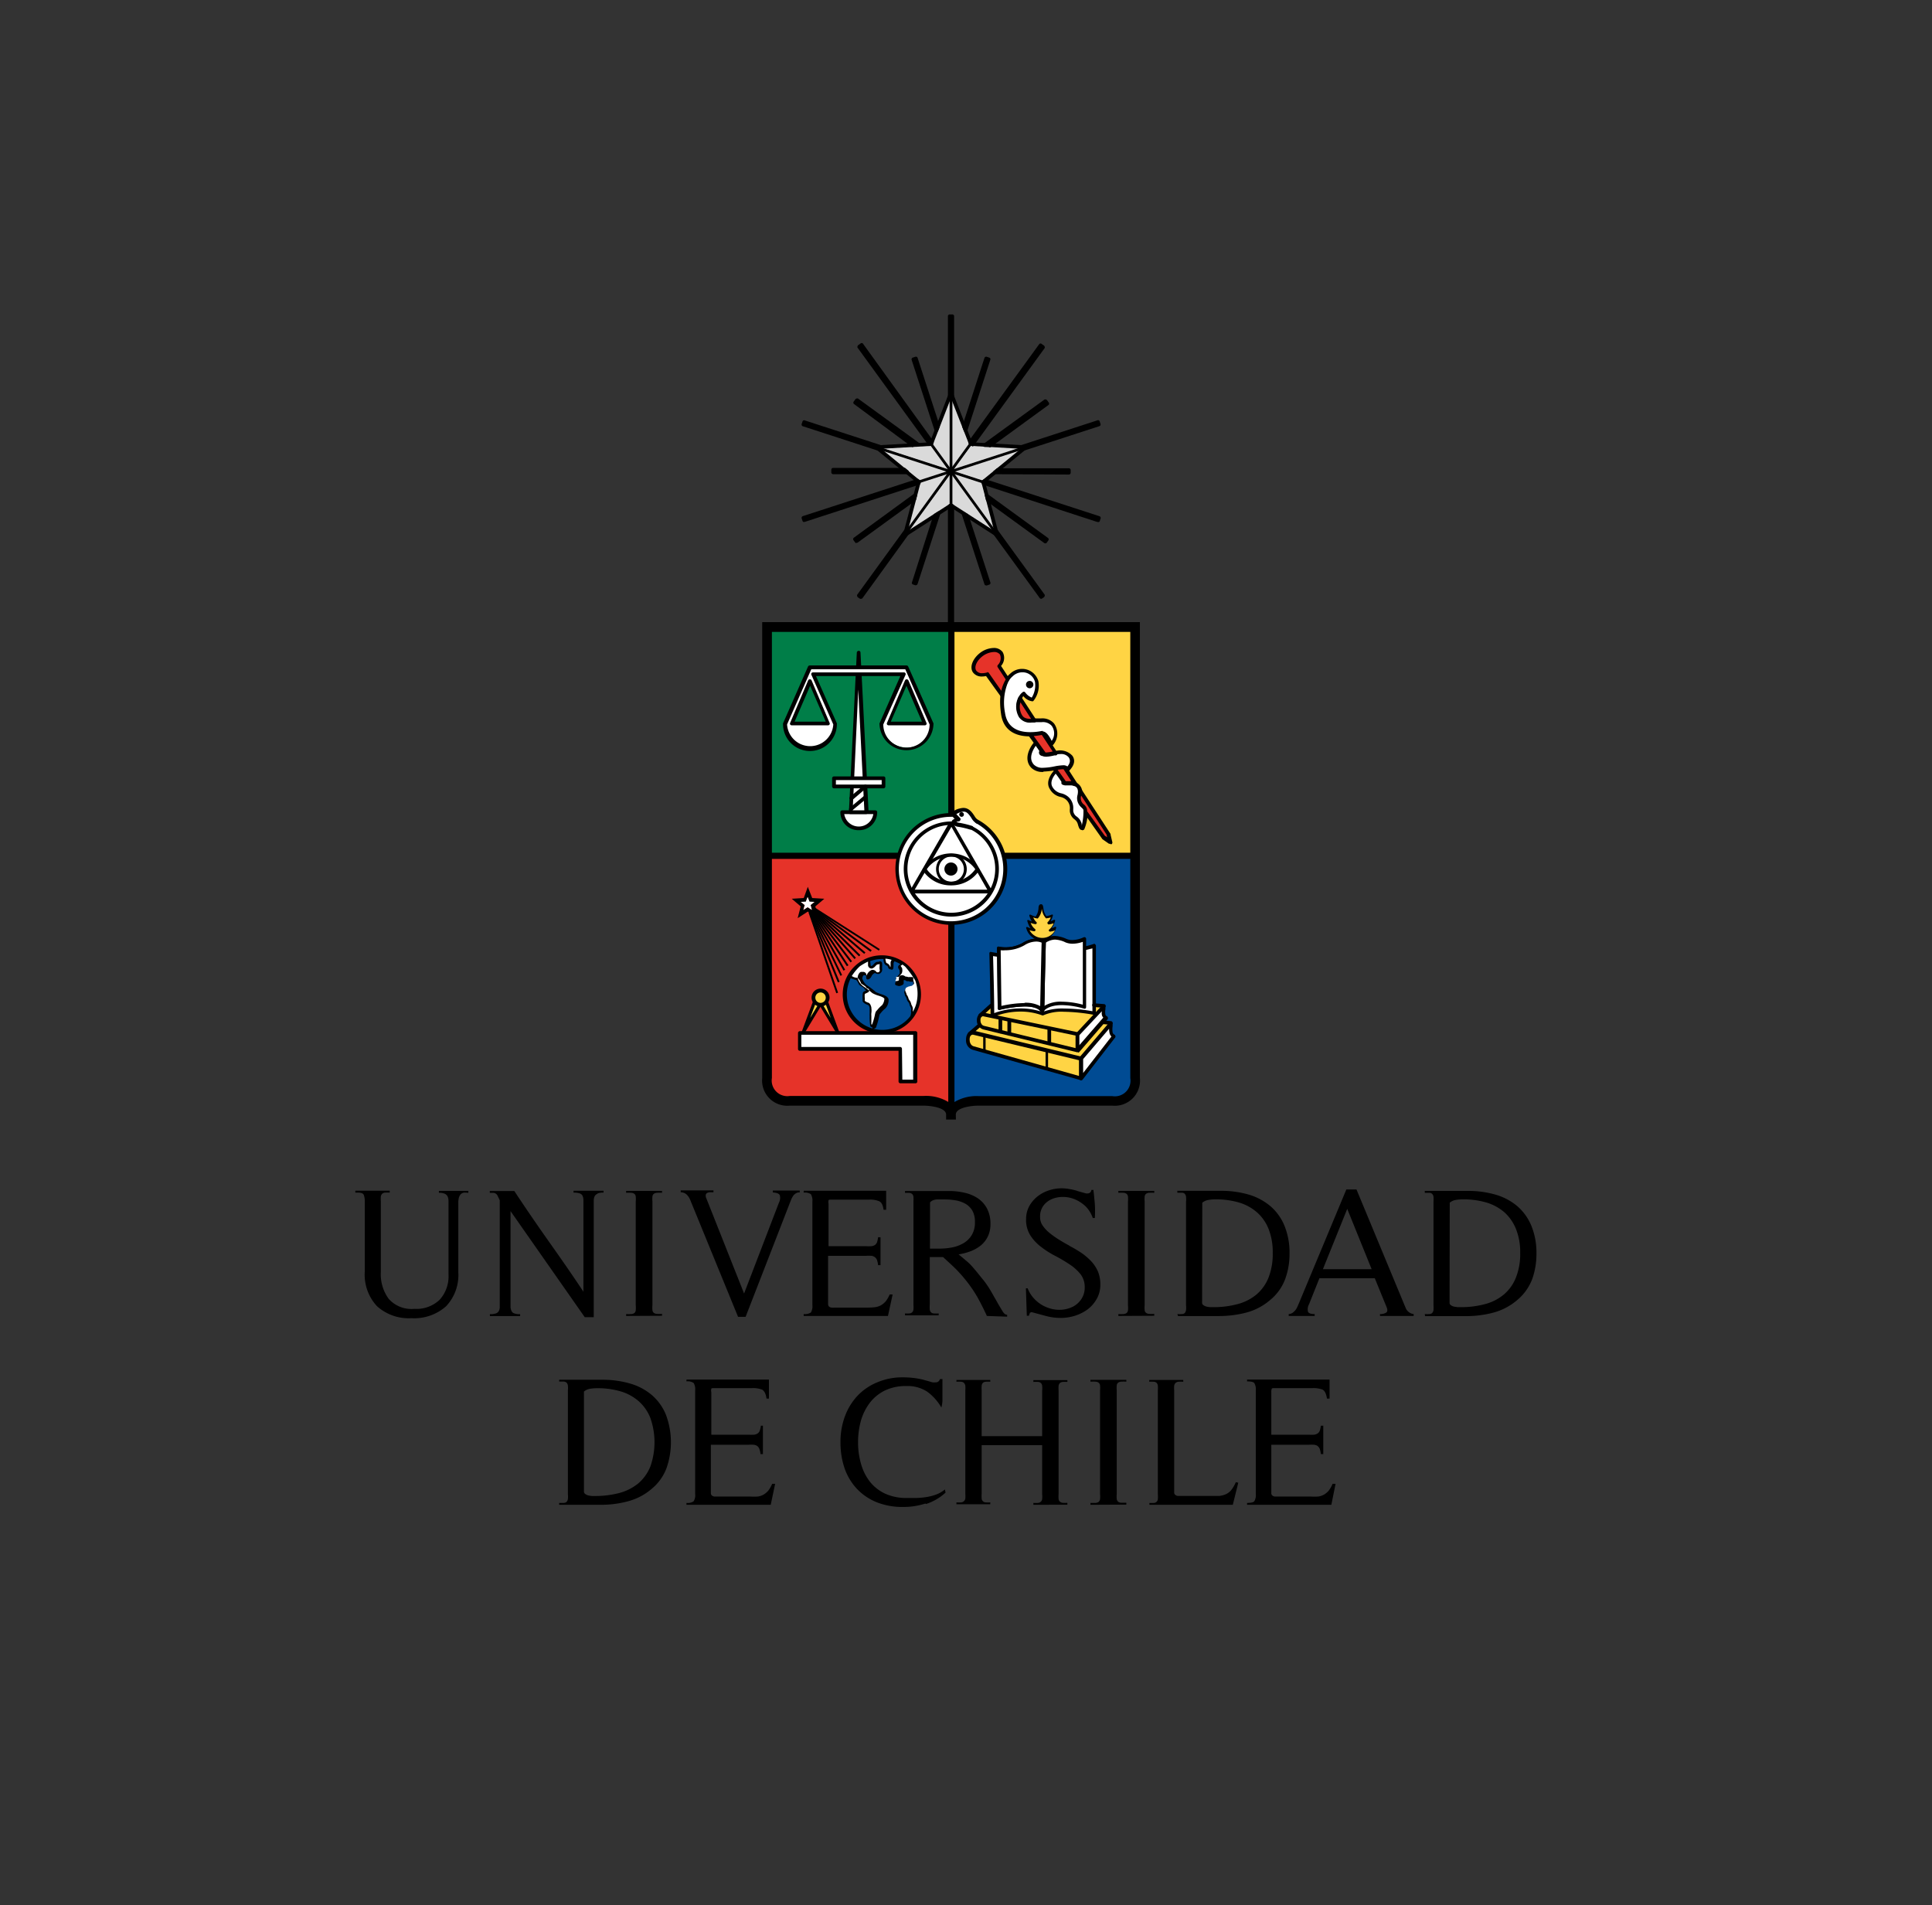 <svg id="Layer_1" data-name="Layer 1" xmlns="http://www.w3.org/2000/svg" viewBox="0 0 215.25 212.24"><rect x="0" y="0" width="215.25" height="212.24" fill="#333333" stroke="none"/><defs><style>.cls-1{fill:#007e48;}.cls-2{fill:#ffd444;}.cls-3{fill:#004b93;}.cls-4{fill:#e63329;}.cls-5{fill:#fff;}.cls-6{fill:#dadada;}</style></defs><title>logosArtboard 12 copy 57</title><polygon class="cls-1" points="106.06 95.39 106.06 69.85 95.78 69.85 95.78 69.85 85.49 69.85 85.49 95.39 106.06 95.39"/><polygon class="cls-2" points="126.55 95.39 126.55 69.85 116.27 69.85 116.27 69.85 105.99 69.85 105.99 95.39 126.55 95.39"/><path class="cls-3" d="M105.83,95.25v28.42a1,1,0,0,1,.13.51h0c0-1.53,2.84-1.55,3.05-1.55h14.88a2.29,2.29,0,0,0,2.53-2.53V95.25Z"/><path class="cls-4" d="M105.9,95.25H85.49V120.1A2.29,2.29,0,0,0,88,122.63H102.9c.19,0,2.59,0,3,1.19Z"/><path class="cls-5" d="M111.94,96.76a6,6,0,1,1-6-6c.14,0,.43-.28.55-.34a1.54,1.54,0,0,1,1.08-.17c.36.09.61.92,1,1.09a6,6,0,0,1,3.39,5.38"/><path class="cls-5" d="M111.9,106.42l-1.54-.17.17,6.78a8.64,8.64,0,0,1,5.59,0s1.9-.82,5.72-.13l0-7.47s-1.41.27-3.84.48-1.75.72-6.14.54"/><polygon class="cls-2" points="109.12 114.29 108.26 115.03 120.41 117.96 123.73 114.08 122.91 113.74 120.05 117 109.12 114.29"/><path class="cls-2" d="M110.53,113a9.85,9.85,0,0,1,5.53-.19,14.67,14.67,0,0,1,5.78,0l0-1,1.16.24L120,115.2,109.44,113l1-.9Z"/><polygon points="100.48 60.06 102.14 53.77 97.1 49.65 103.6 49.28 105.95 43.21 108.31 49.28 114.81 49.65 109.77 53.77 111.43 60.06 105.95 56.54 100.48 60.06"/><polygon class="cls-6" points="105.95 56.05 110.76 59.14 109.31 53.62 113.73 50 108.03 49.67 105.95 44.35 103.88 49.67 98.18 50 102.6 53.62 101.15 59.14 105.95 56.05"/><polygon points="104.5 47.53 102.04 39.95 101.76 40.04 104.33 47.95 104.5 47.53"/><path d="M104.33,48.16h0a.2.2,0,0,1-.19-.15l-2.57-7.91a.2.2,0,0,1,.13-.26l.27-.09a.23.23,0,0,1,.16,0,.18.18,0,0,1,.1.11l2.46,7.58a.17.17,0,0,1,0,.14l-.17.42a.2.2,0,0,1-.19.14"/><polygon points="92.83 52.33 92.83 52.62 101.06 52.62 100.71 52.33 92.83 52.33"/><path d="M101.06,52.83H92.83a.21.21,0,0,1-.21-.21v-.29a.2.2,0,0,1,.21-.2h7.88a.2.2,0,0,1,.13,0l.35.29a.23.23,0,0,1,.07.23.22.22,0,0,1-.2.14"/><polygon points="103.74 49.48 103.81 49.28 95.94 38.45 95.7 38.62 103.6 49.48 103.74 49.48"/><path d="M103.6,49.69a.18.18,0,0,1-.16-.09l-7.9-10.87a.19.19,0,0,1,0-.15.22.22,0,0,1,.08-.13l.24-.17a.19.19,0,0,1,.28,0L104,49.16a.2.2,0,0,1,0,.2l-.07.19a.21.21,0,0,1-.18.13h-.15"/><polygon points="105.81 35.24 105.81 44.15 105.95 43.78 106.1 44.15 106.1 35.24 105.81 35.24"/><path d="M106.1,44.36a.2.2,0,0,1-.14-.06.22.22,0,0,1-.19.05.2.2,0,0,1-.16-.2V35.24a.2.2,0,0,1,.2-.21h.29a.2.2,0,0,1,.2.21v8.91a.2.2,0,0,1-.16.2h0"/><polygon points="110.17 49.59 116.66 44.88 116.49 44.65 109.72 49.56 110.17 49.59"/><path d="M110.17,49.8h0l-.46,0a.23.23,0,0,1-.19-.15.21.21,0,0,1,.08-.22l6.77-4.92a.2.2,0,0,1,.15,0,.25.25,0,0,1,.14.08l.17.24a.2.2,0,0,1,0,.28l-6.48,4.72a.28.28,0,0,1-.13,0"/><polygon points="114.27 49.82 114.06 49.99 122.39 47.29 122.31 47.01 113.75 49.79 114.27 49.82"/><path d="M114.06,50.2a.21.21,0,0,1-.18-.11.19.19,0,0,1,0-.08h-.12a.2.2,0,0,1-.19-.18.19.19,0,0,1,.14-.22l8.55-2.78a.18.18,0,0,1,.16,0,.2.2,0,0,1,.1.12l.09.27a.2.2,0,0,1-.13.26l-8.34,2.71h-.06"/><polygon points="102.19 49.56 95.42 44.65 95.25 44.88 101.74 49.59 102.19 49.56"/><path d="M101.74,49.8a.28.28,0,0,1-.13,0L95.13,45a.2.2,0,0,1,0-.28l.17-.24a.25.25,0,0,1,.14-.08.2.2,0,0,1,.15,0l6.77,4.92a.21.21,0,0,1,.08.22.23.23,0,0,1-.19.15l-.45,0h0"/><polygon points="107.58 47.95 110.15 40.04 109.87 39.95 107.41 47.53 107.58 47.95"/><path d="M107.58,48.16a.2.2,0,0,1-.19-.14l-.17-.42a.17.17,0,0,1,0-.14l2.46-7.58a.21.21,0,0,1,.26-.13l.27.09a.2.2,0,0,1,.12.1.18.18,0,0,1,0,.16L107.77,48a.2.2,0,0,1-.19.15Z"/><polygon points="108.17 49.48 108.31 49.48 116.2 38.62 115.97 38.45 108.1 49.28 108.17 49.48"/><path d="M108.31,49.69h-.15a.21.21,0,0,1-.18-.13l-.07-.19a.2.2,0,0,1,0-.2l7.88-10.84a.19.19,0,0,1,.28,0l.24.17a.22.22,0,0,1,.08.13.19.19,0,0,1,0,.15l-7.9,10.87a.18.18,0,0,1-.16.09"/><polygon points="111.2 52.33 110.85 52.62 119.08 52.62 119.08 52.33 111.2 52.33"/><path d="M110.85,52.83a.22.22,0,0,1-.2-.14.21.21,0,0,1,.07-.23l.35-.29a.2.2,0,0,1,.13,0h7.88a.2.2,0,0,1,.15.06.2.2,0,0,1,.06.14v.29a.21.21,0,0,1-.21.21Z"/><polygon points="97.64 49.82 98.16 49.79 89.6 47.01 89.51 47.29 97.85 49.99 97.64 49.82"/><path d="M97.85,50.2h-.06l-8.34-2.71a.2.2,0,0,1-.13-.26l.09-.27a.17.17,0,0,1,.1-.12.18.18,0,0,1,.16,0l8.55,2.78a.19.19,0,0,1,.14.22.2.2,0,0,1-.19.18h-.12a.11.11,0,0,1,0,.08.21.21,0,0,1-.18.11"/><polygon points="107.33 57.18 109.87 65 110.15 64.92 107.72 57.42 107.33 57.18"/><path d="M109.87,65.21l-.09,0a.23.23,0,0,1-.1-.12l-2.54-7.83a.19.19,0,0,1,.07-.22.18.18,0,0,1,.23,0l.39.24a.28.28,0,0,1,.08.11l2.43,7.49a.2.2,0,0,1-.13.26l-.27.09h-.07"/><polygon points="105.81 56.39 105.81 69.72 106.1 69.72 106.1 56.39 105.95 56.29 105.81 56.39"/><path d="M106.1,69.92h-.29a.2.2,0,0,1-.2-.2V56.39a.21.21,0,0,1,.09-.18l.14-.09a.24.24,0,0,1,.23,0l.14.09a.21.21,0,0,1,.09.18V69.72a.2.2,0,0,1-.2.2"/><polygon points="110.05 55.63 116.49 60.31 116.66 60.08 109.94 55.19 110.05 55.63"/><path d="M116.49,60.52a.28.28,0,0,1-.12,0l-6.44-4.68a.2.2,0,0,1-.08-.12l-.11-.44a.19.19,0,0,1,.08-.22.21.21,0,0,1,.24,0l6.72,4.89a.22.22,0,0,1,0,.29l-.17.23a.25.25,0,0,1-.14.08h0"/><polygon points="109.54 53.69 109.57 53.8 122.31 57.94 122.39 57.67 109.72 53.55 109.54 53.69"/><path d="M122.31,58.15h-.07L109.51,54a.22.22,0,0,1-.14-.14l0-.12a.21.21,0,0,1,.07-.21l.17-.14a.21.21,0,0,1,.2,0l12.68,4.12a.2.2,0,0,1,.13.26l-.09.27a.18.18,0,0,1-.1.12.16.16,0,0,1-.09,0"/><polygon points="111.09 59.6 110.83 59.42 115.97 66.51 116.2 66.34 110.97 59.14 111.09 59.6"/><path d="M116,66.71a.18.18,0,0,1-.16-.08l-5.15-7.08a.21.21,0,0,1,0-.27.21.21,0,0,1,.1-.06v0a.23.23,0,0,1,.12-.24.2.2,0,0,1,.25.07l5.23,7.2a.2.2,0,0,1,0,.15.25.25,0,0,1-.08.14l-.24.16a.17.17,0,0,1-.12,0"/><polygon points="104.2 57.42 101.76 64.92 102.03 65 104.58 57.18 104.2 57.42"/><path d="M102,65.21H102l-.27-.09a.17.17,0,0,1-.12-.1.18.18,0,0,1,0-.16L104,57.36a.23.23,0,0,1,.09-.11l.38-.24a.18.18,0,0,1,.23,0,.19.19,0,0,1,.07.22l-2.54,7.83a.2.2,0,0,1-.19.14"/><polygon points="101.98 55.19 95.25 60.08 95.42 60.31 101.86 55.63 101.98 55.19"/><path d="M95.42,60.52h0a.25.25,0,0,1-.14-.08l-.17-.23a.22.22,0,0,1,0-.29L101.85,55a.21.21,0,0,1,.24,0,.19.19,0,0,1,.08.22l-.11.44a.2.2,0,0,1-.08.12l-6.44,4.68a.25.25,0,0,1-.12,0"/><polygon points="102.37 53.69 102.2 53.55 89.52 57.67 89.6 57.94 102.34 53.8 102.37 53.69"/><path d="M89.6,58.15a.16.16,0,0,1-.09,0,.18.18,0,0,1-.1-.12l-.09-.27a.2.2,0,0,1,.13-.26l12.68-4.12a.21.21,0,0,1,.2,0l.17.14a.21.21,0,0,1,.07.21l0,.12a.22.22,0,0,1-.14.14L89.67,58.14H89.6"/><polygon points="100.81 59.6 100.94 59.14 95.71 66.34 95.94 66.51 101.08 59.42 100.81 59.6"/><path d="M95.94,66.71a.17.17,0,0,1-.12,0l-.24-.16a.25.25,0,0,1-.08-.14.2.2,0,0,1,0-.15l5.23-7.2A.2.2,0,0,1,101,59a.21.21,0,0,1,.11.24v0a.21.21,0,0,1,.1.06.21.21,0,0,1,0,.27L96.1,66.63a.18.18,0,0,1-.16.08"/><rect x="105.87" y="43.82" width="0.16" height="12.48"/><path d="M105.94,43.89h0V56.23h0Zm-.14,12.47h.31V43.75h-.31Z"/><polygon points="109.5 53.76 97.63 49.91 97.68 49.75 109.55 53.61 109.5 53.76"/><path d="M97.72,49.87l11.73,3.81v0L97.73,49.84Zm11.82,4-12-3.9.09-.28,12,3.89Z"/><rect x="102.06" y="51.68" width="12.48" height="0.16" transform="translate(-10.69 35.97) rotate(-17.99)"/><path d="M102.43,53.65v0l11.73-3.81v0Zm-.08.2-.09-.29,12-3.89.1.28Z"/><polygon points="111.01 59.62 103.68 49.53 103.81 49.43 111.14 59.53 111.01 59.62"/><path d="M103.77,49.54l7.26,10,0,0-7.25-10ZM111,59.72l-7.42-10.21.25-.17,7.41,10.2Z"/><polygon points="100.9 59.62 100.77 59.53 108.1 49.43 108.23 49.53 100.9 59.62"/><path d="M100.86,59.51l0,0,7.26-10h0Zm0,.21-.24-.18,7.41-10.2.25.17Z"/><path d="M106.5,124.73h-1.09v-.55c0-.82-1.86-1-2.51-1H88a2.81,2.81,0,0,1-3.08-3.08V69.31h21V70.4H86v49.7a1.74,1.74,0,0,0,2,2H102.9A4.81,4.81,0,0,1,106,123a4.76,4.76,0,0,1,3.05-.88h14.88a1.74,1.74,0,0,0,2-2V70.4H106V69.31h21V120.1a2.81,2.81,0,0,1-3.08,3.08H109c-.65,0-2.51.18-2.51,1Z"/><path d="M100.2,95H85.51v.69H100a5.73,5.73,0,0,1,.16-.69"/><path d="M111.71,95a5.73,5.73,0,0,1,.16.69h14.7V95Z"/><path d="M106,90.79h.34V69.9h-.69V90.8H106"/><path d="M106,102.82h-.35v20.75h.69V102.81H106"/><path d="M101.91,99.12H110l-4-7Zm8.44.42h-8.79l-.18-.31,4.4-7.62h.35l4.4,7.62Z"/><path d="M108.16,92.42a.15.15,0,0,1-.09,0,9.45,9.45,0,0,0-1.34-.31,1,1,0,0,1-.67-.39.34.34,0,0,1,0-.28.56.56,0,0,1,.3-.21l-.23-.25a.46.46,0,0,1,0-.42c.11-.26.44-.43,1-.53.76-.13,1.16.45,1.44.88a1.59,1.59,0,0,0,.37.44.2.2,0,0,1,.1.27.21.21,0,0,1-.28.1,1.58,1.58,0,0,1-.53-.58c-.32-.48-.56-.79-1-.7s-.65.23-.67.28,0,0,0,0l.43.44a.19.19,0,0,1,0,.21.19.19,0,0,1-.17.14,1.18,1.18,0,0,0-.27.06,1.15,1.15,0,0,0,.28.09,10.3,10.3,0,0,1,1.45.35.2.2,0,0,1-.09.39"/><path d="M106,101.69a4.89,4.89,0,1,1,4.88-4.88,4.89,4.89,0,0,1-4.88,4.88m2.34-9.63-.14.16a11.1,11.1,0,0,0-1.39-.34.72.72,0,0,1-.52-.28.06.06,0,0,1,0-.08H106a5.3,5.3,0,1,0,2.34.55"/><path d="M108.42,91.1a1.19,1.19,0,0,0,.39.41l-.14.16A5.82,5.82,0,1,1,106,91a4.1,4.1,0,0,1,.5,0l-.16-.18a.23.23,0,0,1,0-.24H106a6.23,6.23,0,1,0,2.46.51"/><path d="M107.26,90.77a.13.13,0,0,1-.13.13.12.12,0,0,1-.12-.13.12.12,0,0,1,.12-.12.12.12,0,0,1,.13.12"/><path d="M107.13,91a.26.26,0,0,1-.26-.26.26.26,0,0,1,.26-.26.26.26,0,0,1,.26.26.25.25,0,0,1-.26.26"/><path d="M106,95.43a1.4,1.4,0,1,0,1.39,1.4,1.4,1.4,0,0,0-1.39-1.4m0,3.11a1.71,1.71,0,1,1,1.71-1.71A1.71,1.71,0,0,1,106,98.54"/><path d="M101.94,120.69h-1.62a.21.21,0,0,1-.21-.2v-3.42h-11a.2.2,0,0,1-.2-.21v-1.77a.21.21,0,0,1,.2-.21H102a.21.21,0,0,1,.2.21v5.4a.2.2,0,0,1-.21.2"/><path class="cls-5" d="M100.53,120.28h1.21v-5H89.28v1.36h11a.21.21,0,0,1,.21.2Z"/><path d="M98.25,115.15a4.36,4.36,0,1,1,4.36-4.36,4.37,4.37,0,0,1-4.36,4.36"/><path class="cls-3" d="M98.25,106.84a3.95,3.95,0,1,0,4,4,4,4,0,0,0-4-4"/><rect x="94.23" y="99.17" width="0.2" height="8.62" transform="translate(-43.66 127.24) rotate(-57.41)"/><polygon points="96.99 106.04 90.59 101.29 90.71 101.13 97.12 105.87 96.99 106.04"/><rect x="93.37" y="99.93" width="0.21" height="7.58" transform="translate(-46.11 107.15) rotate(-49.38)"/><rect x="93.06" y="100.2" width="0.21" height="7.36" transform="translate(-46.21 97.09) rotate(-45.32)"/><rect x="92.78" y="100.44" width="0.21" height="7.25" transform="translate(-45.57 87.13) rotate(-41.28)"/><rect x="92.54" y="100.64" width="0.21" height="7.27" transform="translate(-44.21 77.29) rotate(-37.23)"/><rect x="92.31" y="100.82" width="0.21" height="7.38" transform="translate(-42.21 67.92) rotate(-33.31)"/><polygon points="93.98 108.14 90.24 101.53 90.42 101.42 94.16 108.04 93.98 108.14"/><polygon points="93.64 108.72 90.19 101.56 90.37 101.47 93.82 108.63 93.64 108.72"/><rect x="91.73" y="101.25" width="0.21" height="8.49" transform="translate(-33.16 42.73) rotate(-22.3)"/><rect x="91.62" y="101.35" width="0.21" height="9.53" transform="translate(-29.54 35.63) rotate(-18.99)"/><path d="M89.22,100.48l.43.35-.14.54.47-.3.47.3-.14-.54.43-.35-.56,0-.2-.52-.2.52Zm1.9,1.81L90,101.56l-1.13.73.34-1.31-1-.85,1.34-.08L90,98.8l.49,1.25,1.35.08-1,.85Z"/><polygon class="cls-5" points="89.22 100.48 89.66 100.83 89.51 101.37 89.98 101.07 90.45 101.37 90.31 100.83 90.74 100.48 90.19 100.45 89.98 99.93 89.78 100.45 89.22 100.48"/><path d="M97.16,114.43a.2.2,0,0,1-.2-.13,5.57,5.57,0,0,1-.07-.74,3.19,3.19,0,0,1,0-.33,3,3,0,0,1,0-.37c0-.15,0-.41,0-.46l0-.09c0-.09-.08-.31-.17-.34-.65-.24-.62-.45-.62-.52a1,1,0,0,0,0-.23c0-.38,0-.64.11-.73l.19-.1.12-.06c-.09,0-.2-.11-.23-.22a2,2,0,0,0-.31-.22,1.54,1.54,0,0,1-.26-.18.58.58,0,0,1-.07-.14c-.16-.32-.24-.38-.27-.39s-.66-.14-.77-.36a.24.24,0,0,1,0-.23,6.51,6.51,0,0,1,1-1.18,7.73,7.73,0,0,1,1.12-.63.13.13,0,0,1,.12,0,.12.12,0,0,1,.07.11s.06.39.07.57.06.17.14.15a.76.76,0,0,0,.2-.18c.14-.14.27-.27.42-.27h0l.12,0a.51.51,0,0,1,.2-.06s.21,0,.21.29a2,2,0,0,1,0,.27,1.72,1.72,0,0,0,0,.31.45.45,0,0,1-.12.38.4.4,0,0,1-.47.13l-.07,0a.29.29,0,0,0-.14-.08h0a.73.73,0,0,0-.37.34c-.08.2-.27.38-.41.38h-.06c-.13,0-.14-.21-.14-.4,0,0-.05-.07-.08-.07l-.12,0-.08,0a.55.55,0,0,0-.15.38,1.74,1.74,0,0,0,.46.7,8.81,8.81,0,0,1,1.06.8,4.56,4.56,0,0,0,.61.24c.34.1.76.28.8.58a1.37,1.37,0,0,1-.36,1,2.73,2.73,0,0,0-.46.45l-.09.11c-.07.07-.1.09-.16.41a7.87,7.87,0,0,1-.33,1.14.11.11,0,0,1-.06.07.65.65,0,0,1-.31.11"/><polygon points="97.16 114.15 97.16 114.29 97.16 114.15 97.16 114.15"/><path class="cls-5" d="M96.31,111.47a.94.94,0,0,0,.44.24c.21.08.29.36.33.53a.21.21,0,0,1,0,.06,2,2,0,0,1,0,.57,1.65,1.65,0,0,0,0,.32s0,.15,0,.35,0,.46,0,.6l.08,0a6.59,6.59,0,0,0,.3-1c.07-.38.12-.45.23-.56l.08-.09a3.35,3.35,0,0,1,.5-.5,1.21,1.21,0,0,0,.26-.7c0-.09-.21-.23-.61-.35a3.41,3.41,0,0,1-.73-.3,9.71,9.71,0,0,0-1-.75,1.68,1.68,0,0,1-.63-.91.82.82,0,0,1,.24-.63.23.23,0,0,1,.17-.07,1.16,1.16,0,0,1,.18,0l.08,0a.37.37,0,0,1,.3.34v.06a.32.32,0,0,0,.08-.13,1,1,0,0,1,.52-.49.32.32,0,0,1,.14,0,.5.5,0,0,1,.31.14l0,0A.21.21,0,0,0,98,108a1.61,1.61,0,0,1,0-.37c0-.06,0-.13,0-.24h0a.55.55,0,0,1-.26.06.94.94,0,0,0-.22.2.86.86,0,0,1-.33.24.39.39,0,0,1-.48-.39c0-.09,0-.25,0-.37a6.85,6.85,0,0,0-.91.52,5.56,5.56,0,0,0-.9,1.09,1.09,1.09,0,0,0,.52.19c.22,0,.36.28.49.54l0,.07.19.14c.27.17.4.26.43.38l.11.06c.09,0,.23.11.2.26s-.16.19-.34.28l-.15.07a2,2,0,0,0,0,.49c0,.11,0,.21,0,.27"/><path d="M99.3,108c-.2,0-.34-.09-.35-.24a.38.38,0,0,0-.12-.17.5.5,0,0,1-.31-.28,1.53,1.53,0,0,1-.09-.41v0l.08-.24a.15.15,0,0,1,.14-.1,3.85,3.85,0,0,1,1,.23.15.15,0,0,1,.07.2,1.74,1.74,0,0,0-.17.31s0,.06,0,.11c0,.4,0,.63-.23.64h0"/><path class="cls-5" d="M99.22,107.73l0,0c0-.1,0-.3,0-.39s0-.11,0-.14a.94.94,0,0,1,.12-.26,3.08,3.08,0,0,0-.69-.14l0,.1a1.91,1.91,0,0,0,.07.3c0,.07.08.1.18.15a.59.59,0,0,1,.27.36"/><path d="M101.53,113.43l0,0a.12.12,0,0,1-.08-.14c0-.19.06-.41.06-.47a.94.94,0,0,1,0-.27,1,1,0,0,0,0-.18.91.91,0,0,0-.08-.2.92.92,0,0,1-.1-.25.53.53,0,0,0-.15-.3.81.81,0,0,1-.16-.34,1.21,1.21,0,0,0-.08-.19.77.77,0,0,1-.14-.29.34.34,0,0,0,0-.08c-.16-.16.1-.59.11-.59a1,1,0,0,1,.36-.21h0a1.93,1.93,0,0,1,.37-.09l.11-.1a.88.88,0,0,0,0-.15.71.71,0,0,1,0-.21h0a.32.32,0,0,1-.14,0,.72.72,0,0,1-.39-.06l-.08,0a.17.17,0,0,1-.13,0,.89.89,0,0,0-.19-.11h-.14l0,.09c0,.1,0,.23,0,.26,0,.19-.38.3-.5.3h-.06c-.31-.07-.37-.11-.39-.19s.07-.36.1-.43a.21.21,0,0,0,0-.06.26.26,0,0,1,0-.23.82.82,0,0,1,.14-.16.14.14,0,0,1,.09,0H100l0,0s.11-.15.15-.19h0a.21.21,0,0,0,.08-.16.51.51,0,0,0,0-.18.17.17,0,0,0,0-.07s0,0,0-.08l-.05-.07a.54.54,0,0,1-.12-.27.29.29,0,0,1,.16-.27,1.88,1.88,0,0,0,.21-.18.14.14,0,0,1,.17,0,2.34,2.34,0,0,1,.44.33,11.71,11.71,0,0,1,1.17,1.59,4.71,4.71,0,0,1,.21,2.49,4.07,4.07,0,0,1-.81,1.76.16.16,0,0,1-.11.05"/><path class="cls-5" d="M100.91,110.54a.39.39,0,0,1,.07.16.61.61,0,0,0,.09.2.8.8,0,0,1,.13.28.76.76,0,0,0,.11.24.92.92,0,0,1,.21.45l.07.16a.79.79,0,0,1,.11.3,1.21,1.21,0,0,1,0,.2,1,1,0,0,0,0,.19s0,0,0,0a3.64,3.64,0,0,0,.45-1.18,4.38,4.38,0,0,0-.18-2.31,11.66,11.66,0,0,0-1.11-1.53c-.13-.11-.25-.19-.32-.24a1.05,1.05,0,0,1-.2.14v0s0,0,.07.12l0,0a.42.42,0,0,1,.11.22.13.13,0,0,1,0,.06.67.67,0,0,1,0,.26.53.53,0,0,1-.17.32,1.58,1.58,0,0,0-.14.2.1.1,0,0,1,0,0,.5.5,0,0,1-.26.06h-.13l0,0v0a.31.31,0,0,1,0,.27,2,2,0,0,0-.07.19l.17,0a.7.7,0,0,0,.23-.08,1.7,1.7,0,0,1,0-.27,0,0,0,0,1,0,0c0-.09.1-.25.23-.28h0a.46.46,0,0,1,.26,0,.84.84,0,0,1,.26.14l.14,0a.57.57,0,0,0,.27.05h0a.24.24,0,0,1,.15,0,.91.91,0,0,1,.2,0,.13.13,0,0,1,.09.16.74.74,0,0,0,0,.2,1.83,1.83,0,0,1,.07.23.2.2,0,0,1,0,.17s-.18.22-.31.22l-.32.08-.25.13a.88.88,0,0,0-.1.26"/><path d="M120.46,120.36h-.06a.2.2,0,0,1-.14-.19v-2.24a.21.21,0,0,1,0-.13l3.33-3.89a.21.21,0,0,1,.37.14v.28a2.3,2.3,0,0,0,0,.7.38.38,0,0,0,.18.23.19.19,0,0,1,.12.14.18.18,0,0,1,0,.17l-3.65,4.72a.21.21,0,0,1-.17.08"/><path class="cls-5" d="M120.67,118v1.55l3.16-4.07a.77.77,0,0,1-.21-.38,1.89,1.89,0,0,1-.05-.49Z"/><path d="M116.12,112.77h-.06a.22.22,0,0,1-.14-.2l.13-7.68a.23.23,0,0,1,.1-.17,2.44,2.44,0,0,1,1.34-.45,3.53,3.53,0,0,1,1.34.34,1.62,1.62,0,0,0,.64.12,3.11,3.11,0,0,0,1.25-.3.21.21,0,0,1,.19,0,.2.2,0,0,1,.1.18s0,5.67,0,7.59a.21.21,0,0,1-.08.16.19.19,0,0,1-.18,0,9.52,9.52,0,0,0-2.44-.38c-1.57,0-2,.65-2,.66a.21.21,0,0,1-.18.09"/><path class="cls-5" d="M116.46,105l-.12,7.08a3.47,3.47,0,0,1,2-.48,9.42,9.42,0,0,1,2.3.33c0-1.82,0-5.87,0-7a3.55,3.55,0,0,1-1.13.21,2.07,2.07,0,0,1-.8-.15,2.94,2.94,0,0,0-1.18-.31,2,2,0,0,0-1,.33"/><path d="M116.09,112.75a.21.21,0,0,1-.17-.08c-.25-.35-.86-.54-1.77-.54a13.26,13.26,0,0,0-2.73.37.18.18,0,0,1-.17,0,.19.19,0,0,1-.09-.16l-.08-6.7a.21.21,0,0,1,.08-.16.2.2,0,0,1,.17,0,3.35,3.35,0,0,0,.66.06,3.82,3.82,0,0,0,2-.52,3,3,0,0,1,1.5-.45,1.78,1.78,0,0,1,.93.23.22.22,0,0,1,.1.18s-.11,4.43-.18,7.65a.2.2,0,0,1-.14.19h-.06"/><path d="M114.15,111.72a3.36,3.36,0,0,1,1.74.37c.06-2.83.14-6.36.16-7.07a1.49,1.49,0,0,0-.61-.12,2.48,2.48,0,0,0-1.29.4,4.27,4.27,0,0,1-2.16.57,3.43,3.43,0,0,1-.5,0l.08,6.2a12.57,12.57,0,0,1,2.58-.32"/><path d="M116.09,112.75a.21.21,0,0,1-.17-.08c-.25-.35-.86-.54-1.77-.54a13.26,13.26,0,0,0-2.73.37.18.18,0,0,1-.17,0,.19.19,0,0,1-.09-.16l-.08-6.7a.21.21,0,0,1,.08-.16.2.2,0,0,1,.17,0,3.35,3.35,0,0,0,.66.06,3.82,3.82,0,0,0,2-.52,3,3,0,0,1,1.5-.45,1.78,1.78,0,0,1,.93.23.22.22,0,0,1,.1.18s-.11,4.43-.18,7.65a.2.2,0,0,1-.14.19h-.06"/><path class="cls-5" d="M114.15,111.72a3.36,3.36,0,0,1,1.74.37c.06-2.83.14-6.36.16-7.07a1.49,1.49,0,0,0-.61-.12,2.48,2.48,0,0,0-1.29.4,4.27,4.27,0,0,1-2.16.57,3.43,3.43,0,0,1-.5,0l.08,6.2a12.57,12.57,0,0,1,2.58-.32"/><path d="M120.08,117.21H120a.21.21,0,0,1-.13-.19l-.06-1.72a.25.25,0,0,1,.05-.15l2.94-3.15a.22.22,0,0,1,.23,0,.22.22,0,0,1,.13.19v.25a1.46,1.46,0,0,0,0,.59.25.25,0,0,0,.14.18.21.21,0,0,1,.12.14.2.2,0,0,1,0,.18l-3.17,3.67a.24.24,0,0,1-.16.07"/><path class="cls-5" d="M120.23,115.36l0,1.11,2.69-3.1a.61.61,0,0,1-.16-.31,1.33,1.33,0,0,1,0-.4Z"/><path d="M123,112.28h0l-1.13-.09a.2.2,0,0,1-.18-.22.19.19,0,0,1,.22-.19l1.12.09a.21.21,0,0,1,0,.41"/><path d="M120,117.23H120l-10.45-2.54a1,1,0,0,1-.71-1,1,1,0,0,1,.22-.68.71.71,0,0,1,.51-.2h0l10.5,2.19a.21.21,0,0,1,.17.2V117a.21.21,0,0,1-.08.16.17.17,0,0,1-.12,0"/><path class="cls-2" d="M109.52,113.22a.25.25,0,0,0-.17.07.54.54,0,0,0-.11.38c0,.52.35.61.39.62l10.2,2.48v-1.4Z"/><path d="M109.23,113.32a.18.18,0,0,1-.15-.07.21.21,0,0,1,0-.29l1.19-1.07a.2.2,0,1,1,.27.3l-1.18,1.08a.24.24,0,0,1-.14,0"/><path d="M111.46,115.13a.21.21,0,0,1-.21-.21v-1.44a.2.2,0,0,1,.21-.2.2.2,0,0,1,.2.2v1.44a.2.2,0,0,1-.2.21"/><path d="M112.45,115.38a.21.21,0,0,1-.21-.2v-1.4a.21.21,0,1,1,.42,0v1.4a.21.21,0,0,1-.21.2"/><path d="M116.91,116.41a.2.2,0,0,1-.21-.2V114.7a.2.2,0,0,1,.21-.2.2.2,0,0,1,.2.2v1.51a.2.2,0,0,1-.2.2"/><path d="M120.41,120.34h0l-12-3.37a1.09,1.09,0,0,1-.78-1.15c0-.71.42-1,.78-1h.07l12,2.9a.22.22,0,0,1,.16.2v2.18a.21.21,0,0,1-.08.16.2.2,0,0,1-.13,0"/><path class="cls-2" d="M108.39,115.27c-.14,0-.36.08-.36.55,0,.63.41.74.46.75l11.72,3.3v-1.75Z"/><path d="M108.06,115.38a.2.2,0,0,1-.16-.07.21.21,0,0,1,0-.29l1.08-.94a.21.21,0,1,1,.27.31l-1.08.94a.24.24,0,0,1-.13,0"/><path d="M123.8,114.18h0l-.94-.09a.21.21,0,1,1,0-.41l.94.09a.21.21,0,0,1,0,.41"/><path d="M109.67,117.22a.13.13,0,0,1-.13-.14v-1.63a.13.13,0,0,1,.13-.13.13.13,0,0,1,.14.13v1.63a.14.14,0,0,1-.14.14"/><path d="M116.63,119.17a.14.14,0,0,1-.14-.13v-1.91a.14.14,0,0,1,.14-.13.13.13,0,0,1,.14.13V119a.13.13,0,0,1-.14.13"/><path d="M116.13,104.78a1.83,1.83,0,0,1-1.78-1.33.14.14,0,0,1,0-.15.14.14,0,0,1,.15,0,2.72,2.72,0,0,0,.32.13,2.79,2.79,0,0,1-.35-.77.15.15,0,0,1,0-.14.14.14,0,0,1,.15,0,1.79,1.79,0,0,0,.34.14,2.36,2.36,0,0,1-.26-.59.17.17,0,0,1,0-.15.14.14,0,0,1,.15,0,2.54,2.54,0,0,0,.53.2,1.73,1.73,0,0,0,.32-.9c0-.25.07-.48.28-.48s.23.21.27.44a1.71,1.71,0,0,0,.33.89,3,3,0,0,0,.57-.16.12.12,0,0,1,.14,0,.14.14,0,0,1,0,.14,2.55,2.55,0,0,1-.25.6,3,3,0,0,0,.34-.15.14.14,0,0,1,.15,0,.12.12,0,0,1,0,.14,2.4,2.4,0,0,1-.35.77,2,2,0,0,0,.32-.13.14.14,0,0,1,.15,0,.14.14,0,0,1,0,.15,1.83,1.83,0,0,1-1.79,1.33"/><path class="cls-2" d="M114.72,103.66a1.61,1.61,0,0,0,2.82,0,2.57,2.57,0,0,1-.53.13.16.16,0,0,1-.15-.09.13.13,0,0,1,.06-.16,1.65,1.65,0,0,0,.47-.68,2.57,2.57,0,0,1-.53.13.13.13,0,0,1-.14-.09.14.14,0,0,1,0-.16,1.36,1.36,0,0,0,.35-.53,2.05,2.05,0,0,1-.43.09.11.11,0,0,1-.11,0,1.83,1.83,0,0,1-.46-1.08h0v0a1.85,1.85,0,0,1-.44,1.1.15.15,0,0,1-.11,0,1.82,1.82,0,0,1-.4-.11,1.32,1.32,0,0,0,.33.5.13.13,0,0,1,.05.16.14.14,0,0,1-.14.09,2.05,2.05,0,0,1-.53-.14,1.54,1.54,0,0,0,.48.68.15.15,0,0,1,.05.16.15.15,0,0,1-.15.09,2.06,2.06,0,0,1-.53-.13"/><path d="M117.09,83.17h0a.18.18,0,0,1-.15-.13c-.19-.53-.54-1.13-.73-1.13l-.12,0a8.07,8.07,0,0,1-1.35.13c-1.86,0-3-.87-3.21-2.51-.48-3.26.85-4.34,1-4.46a1.93,1.93,0,0,1,1.33-.55,1.88,1.88,0,0,1,1.83,1.38,2.72,2.72,0,0,1-.58,2.22.39.39,0,0,1-.18,0,1.56,1.56,0,0,1-.92-.57,1.94,1.94,0,0,0-.3.63,1.77,1.77,0,0,0,.19,1.45c.17.29.47.41,1,.41l.52,0,.55,0a1.72,1.72,0,0,1,1.46.56,1.93,1.93,0,0,1-.19,2.49.2.2,0,0,1-.16.07"/><path class="cls-5" d="M116.17,81.49c.43,0,.78.61,1,1.05a1.42,1.42,0,0,0,0-1.68,1.31,1.31,0,0,0-1.14-.4l-.53,0-.54,0a1.48,1.48,0,0,1-1.38-.6,2.23,2.23,0,0,1-.18-1.94,1.44,1.44,0,0,1,.59-.84.19.19,0,0,1,.23.06,1.67,1.67,0,0,0,.73.58,2.62,2.62,0,0,0,.36-1.76,1.43,1.43,0,0,0-1.42-1.06,1.54,1.54,0,0,0-1.06.44l0,0a2,2,0,0,0-.59.84,5.93,5.93,0,0,0-.27,3.23c.21,1.43,1.16,2.16,2.81,2.16a6.51,6.51,0,0,0,1.28-.13l.15,0h0"/><path d="M116.24,86a1.76,1.76,0,0,1-1.34-.46c-.91-.95-.18-2.3.34-2.87a.17.17,0,0,1,.16-.07.21.21,0,0,1,.16.08s.28.38.63.92a.2.2,0,0,1,0,.21.27.27,0,0,0,0,.08.62.62,0,0,0,.27,0,4.12,4.12,0,0,0,.92-.14,1.86,1.86,0,0,1,2.1.45c.35.51.22,1.07-.37,1.68a.21.21,0,0,1-.35-.12s-.09-.07-.26-.07a5.56,5.56,0,0,0-.87.11,8.84,8.84,0,0,1-1.37.16"/><path class="cls-5" d="M115.39,83.1c-.3.42-.86,1.4-.19,2.1a1.34,1.34,0,0,0,1,.34,7.11,7.11,0,0,0,1.3-.16,6.19,6.19,0,0,1,.94-.12.78.78,0,0,1,.49.13c.39-.49.28-.78.15-1a1.06,1.06,0,0,0-.92-.38,3,3,0,0,0-.74.1,4.47,4.47,0,0,1-1,.15c-.32,0-.53-.08-.62-.24a.38.38,0,0,1,0-.36c-.16-.25-.3-.45-.4-.59"/><path d="M120.53,92.47h0c-.26,0-.34-.31-.42-.55a1.18,1.18,0,0,0-.19-.44,2,2,0,0,0-.21-.2,1.28,1.28,0,0,1-.52-.91c0-.06,0-.11,0-.17a1.25,1.25,0,0,0-.44-1.13,1.43,1.43,0,0,0-.58-.28,1.8,1.8,0,0,1-1.21-.89c-.62-1,.54-2.13.59-2.17a.25.25,0,0,1,.16-.06.2.2,0,0,1,.14.08,4.16,4.16,0,0,1,.86,1.32l.11,0c.13,0,.3,0,.47,0a1.43,1.43,0,0,1,.62.12,1.21,1.21,0,0,1,.61,1.46.92.92,0,0,0,.3,1,.91.91,0,0,1,.35.64,4.79,4.79,0,0,1-.37,2.11.31.31,0,0,1-.22.1"/><path class="cls-5" d="M117.63,86.18c-.25.3-.7.94-.37,1.5a1.47,1.47,0,0,0,1,.71,1.84,1.84,0,0,1,.74.37,1.65,1.65,0,0,1,.57,1.41.91.91,0,0,1,0,.17A.89.89,0,0,0,120,91a2.55,2.55,0,0,1,.24.23,1.6,1.6,0,0,1,.28.59,1,1,0,0,0,0,.16,6.43,6.43,0,0,0,.19-1.68c0-.13-.07-.21-.22-.35a1.32,1.32,0,0,1-.43-1.41c.1-.54,0-.82-.39-1a1,1,0,0,0-.43-.08c-.15,0-.29,0-.42,0l-.27,0a.32.32,0,0,1-.27-.12.25.25,0,0,1,0-.24h0a5.12,5.12,0,0,0-.62-.94"/><path d="M111.63,77.65a.19.19,0,0,1-.16-.09l-1.61-2.24a2.4,2.4,0,0,1-.46.05,1.18,1.18,0,0,1-1-.46c-.42-.62,0-1.61.9-2.25a2.61,2.61,0,0,1,1.41-.47,1.18,1.18,0,0,1,1,.46,1.34,1.34,0,0,1-.18,1.54l.89,1.36a.21.21,0,0,1,0,.23,3.76,3.76,0,0,0-.57,1.69.2.2,0,0,1-.15.17h-.06"/><path class="cls-4" d="M110,74.88a.21.21,0,0,1,.16.08l1.4,2a4.22,4.22,0,0,1,.49-1.26l-.89-1.36a.21.21,0,0,1,0-.24,1.07,1.07,0,0,0,.25-1.18.8.8,0,0,0-.67-.28,2.25,2.25,0,0,0-1.18.4c-.71.49-1.07,1.26-.79,1.68a.78.78,0,0,0,.67.28,1.71,1.71,0,0,0,.49-.07H110"/><path d="M114.91,80.5h0a1.48,1.48,0,0,1-1.38-.6,2.32,2.32,0,0,1-.08-2.19.21.21,0,0,1,.17-.12.22.22,0,0,1,.19.09l1.62,2.49a.22.22,0,0,1,0,.21.18.18,0,0,1-.17.11h-.36"/><path class="cls-4" d="M113.69,78.25a1.79,1.79,0,0,0,.19,1.44c.17.28.46.4,1,.4Z"/><path d="M115,76.27a.28.28,0,0,1-.28.27.27.27,0,0,1,0-.54.28.28,0,0,1,.28.27"/><path d="M114.72,76.13a.14.14,0,0,0,0,.28.14.14,0,0,0,0-.28m0,.55a.41.41,0,1,1,0-.82.41.41,0,1,1,0,.82"/><path d="M116.45,84.29h-.07a.21.21,0,0,1-.16-.08L114.62,82a.2.2,0,0,1,0-.21.22.22,0,0,1,.18-.12,9.42,9.42,0,0,0,1.2-.12l.15,0h.05a.24.24,0,0,1,.17.09l1.43,2.2a.23.23,0,0,1,0,.2.23.23,0,0,1-.15.12l-.18,0a4.64,4.64,0,0,1-1,.15"/><path class="cls-4" d="M115.17,82l1.32,1.84a3.9,3.9,0,0,0,.79-.12l-1.21-1.84h0a8.55,8.55,0,0,1-.88.12"/><path d="M119.88,87.58a.2.2,0,0,1-.11,0l-.09,0a1,1,0,0,0-.44-.08c-.15,0-.29,0-.42,0l-.14,0a.21.21,0,0,1-.19-.09l-.41-.58c-.13-.19-.28-.4-.39-.54l-.39-.54a.19.19,0,0,1,0-.19.21.21,0,0,1,.16-.13l.09,0a4.6,4.6,0,0,1,1.14-.1.17.17,0,0,1,.14.09L120,87.24a.2.2,0,0,1,.06.14.21.21,0,0,1-.21.2Z"/><path class="cls-4" d="M117.83,85.75,118,86c.11.14.26.35.4.55l.34.48h0c.13,0,.3,0,.47,0h.15l-.87-1.33a4,4,0,0,0-.69.07"/><path d="M123.67,94a.27.27,0,0,1-.12,0l-.72-.5,0,0-2-2.83a.17.17,0,0,1,0-.12v-.15c0-.14-.07-.21-.22-.35a1.32,1.32,0,0,1-.43-1.41,1.58,1.58,0,0,0,0-.47.19.19,0,0,1,.13-.22.2.2,0,0,1,.24.08l3.18,4.88a.09.09,0,0,1,0,.07l.2.85a.22.22,0,0,1-.09.22.2.2,0,0,1-.11,0"/><path class="cls-4" d="M123.09,93.11l.26.17-.07-.31-2.82-4.33a.89.89,0,0,0,.31,1,.91.91,0,0,1,.35.64v.1Z"/><path d="M122,105.18a.19.19,0,0,0-.18,0,10,10,0,0,1-1,.27v.42l.89-.21c0,1.42,0,5.89,0,7a18.9,18.9,0,0,0-3.16-.3,6.23,6.23,0,0,0-2.2.31.17.17,0,0,1-.12.11h-.06a.21.21,0,0,1-.17-.08v0a7.68,7.68,0,0,0-2.32-.35,8.63,8.63,0,0,0-2.91.52c0-1.72-.1-5.36-.13-6.35l.54.08v-.41l-.71-.12a.18.18,0,0,0-.17,0,.17.17,0,0,0-.07.16s.13,5.12.13,6.9a.22.22,0,0,0,.09.17.27.27,0,0,0,.12,0h.08a8,8,0,0,1,3-.6,6.94,6.94,0,0,1,2.43.41.19.19,0,0,0,.18,0,5,5,0,0,1,2.27-.39,19.9,19.9,0,0,1,3.32.34.19.19,0,0,0,.17,0,.21.21,0,0,0,.08-.16c0-.07,0-6.41,0-7.52a.2.2,0,0,0-.09-.17"/><path d="M103.25,96.84a3.33,3.33,0,0,0,5.41,0,3.31,3.31,0,0,0-5.41,0m2.71,1.8A3.72,3.72,0,0,1,102.83,97l-.07-.11.07-.11a3.72,3.72,0,0,1,6.25,0l.08.11-.08.11A3.71,3.71,0,0,1,106,98.64"/><path d="M106.68,96.82a.73.73,0,1,1-.72-.73.73.73,0,0,1,.72.73"/><polygon points="89.63 115.11 89.32 114.96 90.63 111.43 91.58 111.89 89.63 115.11"/><polygon class="cls-2" points="90.82 111.91 90.26 113.41 91.09 112.04 90.82 111.91"/><polygon points="93.19 115.11 91.24 111.89 92.2 111.43 93.5 114.96 93.19 115.11"/><polygon class="cls-2" points="91.73 112.04 92.56 113.41 92.01 111.91 91.73 112.04"/><path d="M91.42,112.14a1,1,0,1,1,1-1,1,1,0,0,1-1,1"/><path class="cls-2" d="M91.42,110.57a.58.58,0,1,0,.58.58.58.58,0,0,0-.58-.58"/><path class="cls-5" d="M93.83,90.49a1.85,1.85,0,0,0,3.69,0Z"/><path d="M94.06,90.7a1.64,1.64,0,0,0,3.24,0Zm1.62,1.79a2,2,0,0,1-2.05-2,.2.2,0,0,1,.06-.15.18.18,0,0,1,.14-.06h3.69a.22.22,0,0,1,.15.06.2.2,0,0,1,.06.15,2,2,0,0,1-2,2"/><polygon class="cls-5" points="96.51 90.49 94.73 90.49 95.62 72.71 96.51 90.49"/><path d="M95,90.28H96.3l-.68-13.46Zm1.57.41H94.73a.22.22,0,0,1-.15-.06.21.21,0,0,1,0-.15l.88-17.78a.21.21,0,0,1,.21-.19.19.19,0,0,1,.2.19l.9,17.74v0a.2.2,0,0,1-.2.2"/><rect class="cls-5" x="92.92" y="86.7" width="5.51" height="0.92"/><path d="M93.13,87.41h5.1v-.5h-5.1Zm5.3.42H92.92a.22.22,0,0,1-.21-.21V86.7a.21.21,0,0,1,.21-.2h5.51a.2.2,0,0,1,.21.2v.92a.21.21,0,0,1-.21.21"/><path d="M94.86,89.15a.21.21,0,0,1-.16-.08.21.21,0,0,1,0-.29l1.57-1.31a.22.22,0,0,1,.29,0,.21.21,0,0,1,0,.29L95,89.1a.24.24,0,0,1-.13.05"/><path d="M94.8,90.37a.21.21,0,0,1-.13-.37l1.59-1.33a.21.21,0,0,1,.29,0,.22.22,0,0,1,0,.29l-1.6,1.33a.24.24,0,0,1-.13.05"/><path class="cls-5" d="M99,80.6l2-4.71,2,4.71Zm-6.69,0h-4.1l2.05-4.71Zm8.74-6.25H90.26l-2.78,6.32a2.79,2.79,0,0,0,5.57,0L90.6,75.11h10.11l-2.45,5.56a2.79,2.79,0,0,0,5.57,0Z"/><path d="M88.53,80.4H92l-1.74-4Zm3.78.41h-4.1a.22.22,0,0,1-.17-.09.2.2,0,0,1,0-.2l2-4.72a.22.22,0,0,1,.19-.12.21.21,0,0,1,.19.12l2,4.72a.2.2,0,0,1,0,.2.22.22,0,0,1-.17.09m7-.41h3.47l-1.73-4Zm3.79.41H99a.22.22,0,0,1-.17-.09.2.2,0,0,1,0-.2l2-4.72a.21.21,0,0,1,.19-.12.22.22,0,0,1,.19.12l2,4.72a.2.2,0,0,1,0,.2.24.24,0,0,1-.17.09m-4.63-.1a2.58,2.58,0,0,0,5.16,0l-2.71-6.15H90.39l-2.7,6.15a2.58,2.58,0,0,0,5.15,0L90.41,75.2a.23.23,0,0,1,0-.2.21.21,0,0,1,.18-.09h10.11a.21.21,0,0,1,.18.09.23.23,0,0,1,0,.2Zm2.58,2.87a3,3,0,0,1-3-2.91.11.11,0,0,1,0-.08l2.32-5.27H90.91l2.33,5.27a.19.19,0,0,1,0,.08,3,3,0,0,1-6,0,.19.19,0,0,1,0-.08l2.78-6.32a.21.21,0,0,1,.19-.13h10.79a.21.21,0,0,1,.19.13L104,80.59a.19.19,0,0,1,0,.08,3,3,0,0,1-3,2.91"/><path d="M51.82,132.87a.65.65,0,0,0-.48.17,1,1,0,0,0-.22.42,2.35,2.35,0,0,0-.06.54v7.73a5.06,5.06,0,0,1-1.37,3.81,5.34,5.34,0,0,1-3.85,1.32A5.27,5.27,0,0,1,42,145.52a5.14,5.14,0,0,1-1.36-3.84v-7.8a2.1,2.1,0,0,0-.1-.73c-.07-.19-.28-.28-.64-.28h-.31v-.21h3.83v.21a3.79,3.79,0,0,0-.52,0,.49.49,0,0,0-.31.12.54.54,0,0,0-.16.31,3.82,3.82,0,0,0,0,.56v7.85a4.63,4.63,0,0,0,.88,3,3.4,3.4,0,0,0,2.85,1.11,3.75,3.75,0,0,0,2.81-1,3.88,3.88,0,0,0,1-2.83v-8.15a1.31,1.31,0,0,0-.09-.52.66.66,0,0,0-.32-.32,1.61,1.61,0,0,0-.66-.11v-.21h3.28v.21Z"/><path d="M66.57,133a.56.56,0,0,0-.32.28,1.06,1.06,0,0,0-.1.47c0,.2,0,.42,0,.68v12.32h-1l-8.27-11.82v10c0,.26,0,.48,0,.67a1.2,1.2,0,0,0,.11.46.51.51,0,0,0,.32.27,1.81,1.81,0,0,0,.64.08v.21H54.58v-.21a1.9,1.9,0,0,0,.66-.08.58.58,0,0,0,.33-.26.93.93,0,0,0,.11-.45c0-.19,0-.42,0-.69V133.73c-.08-.18-.15-.32-.21-.44a.71.71,0,0,0-.18-.27.57.57,0,0,0-.26-.12,2.61,2.61,0,0,0-.46,0v-.21H57.3c1.26,1.91,2.55,3.79,3.85,5.63S63.74,142,65,143.91v-9.52c0-.27,0-.51,0-.7a1.06,1.06,0,0,0-.1-.47.54.54,0,0,0-.33-.27,2.3,2.3,0,0,0-.67-.08v-.21h3.34v.21a1.86,1.86,0,0,0-.66.09"/><path d="M69.76,146.61v-.21a4.71,4.71,0,0,0,.57,0,.65.65,0,0,0,.34-.11.44.44,0,0,0,.16-.3,3,3,0,0,0,0-.58V133.88a3,3,0,0,0,0-.58.44.44,0,0,0-.16-.3.65.65,0,0,0-.34-.11,4.71,4.71,0,0,0-.57,0v-.21h4v.21a4.63,4.63,0,0,0-.57,0,.65.65,0,0,0-.34.11.44.44,0,0,0-.16.3,3,3,0,0,0,0,.58v11.51a3,3,0,0,0,0,.58.44.44,0,0,0,.16.3.65.65,0,0,0,.34.11,4.63,4.63,0,0,0,.57,0v.21Z"/><path d="M88.46,133.11a2.47,2.47,0,0,0-.34.6l-5.05,13h-.84l-5.32-13a1.8,1.8,0,0,0-.4-.62,1,1,0,0,0-.67-.26v-.21h3.65v.21h-.4a.62.62,0,0,0-.31.08.32.32,0,0,0-.15.22.7.7,0,0,0,.07.39l4.2,10.59L86.78,134a1.16,1.16,0,0,0,.1-.84c-.08-.18-.34-.28-.78-.31v-.21h3v.21a.73.73,0,0,0-.6.24"/><path d="M98.93,146.61H89.54v-.21a1.25,1.25,0,0,0,.8-.17,1.37,1.37,0,0,0,.17-.84V133.88a1.37,1.37,0,0,0-.17-.84,1.25,1.25,0,0,0-.8-.17v-.21h9.19l0,2.12h-.29c-.07-.52-.23-.84-.49-.95a2.64,2.64,0,0,0-1.1-.18H92.71c-.23,0-.37,0-.4.07a1,1,0,0,0,0,.4v4.72h4.18a5,5,0,0,0,.58,0,.9.9,0,0,0,.4-.13.7.7,0,0,0,.24-.31,2.67,2.67,0,0,0,.12-.56h.27v3.11h-.27a2.64,2.64,0,0,0-.12-.57.73.73,0,0,0-.24-.32.8.8,0,0,0-.39-.15,4.91,4.91,0,0,0-.59,0H92.26v5.38a.38.38,0,0,0,.11.28.54.54,0,0,0,.27.11,1.76,1.76,0,0,0,.33,0h3.7a6.82,6.82,0,0,0,.85-.05,1.92,1.92,0,0,0,.65-.22,2.14,2.14,0,0,0,.52-.44,3.63,3.63,0,0,0,.43-.75h.33Z"/><path d="M103.61,139.11h1a7.74,7.74,0,0,0,1.45-.13,4,4,0,0,0,1.29-.48,2.59,2.59,0,0,0,.92-.91,2.71,2.71,0,0,0,.35-1.45,2.49,2.49,0,0,0-.28-1.25,2.16,2.16,0,0,0-.78-.78,3.41,3.41,0,0,0-1.1-.38,7.48,7.48,0,0,0-1.26-.1h-.41l-.43,0a1.43,1.43,0,0,0-.42.1.85.85,0,0,0-.32.23Zm6.34,7.5c-.33-.73-.66-1.38-1-2a14.52,14.52,0,0,0-1.08-1.64,17,17,0,0,0-1.25-1.46c-.46-.47-1-.95-1.55-1.46l-1.48,0v5.29a2.79,2.79,0,0,0,0,.56.6.6,0,0,0,.14.31.49.49,0,0,0,.31.12,4.19,4.19,0,0,0,.54,0v.21h-3.75v-.21a3.34,3.34,0,0,0,.5,0,.52.52,0,0,0,.3-.13.53.53,0,0,0,.14-.3,3.82,3.82,0,0,0,0-.55V133.88a4,4,0,0,0,0-.54.53.53,0,0,0-.14-.31.52.52,0,0,0-.3-.13,3.34,3.34,0,0,0-.5,0v-.21h4.92a7.54,7.54,0,0,1,1.74.2,4.39,4.39,0,0,1,1.48.63,3.18,3.18,0,0,1,1,1.13,3.63,3.63,0,0,1,.38,1.73,3.1,3.1,0,0,1-.29,1.37,2.91,2.91,0,0,1-.78,1,4.23,4.23,0,0,1-1.14.65,6.43,6.43,0,0,1-1.34.35c.4.33.73.61,1,.84s.47.46.65.67.37.43.55.66l.64.79a10.8,10.8,0,0,1,.78,1.17l.69,1.21c.21.38.41.7.59,1s.35.39.51.39v.21Z"/><path d="M114.75,146.33a.36.36,0,0,0-.1.26h-.25l-.1-3,0-.06h.19a3.64,3.64,0,0,0,1,1.42,3.84,3.84,0,0,0,1.33.77,3.63,3.63,0,0,0,1.42.2,3.35,3.35,0,0,0,1.31-.35,2.51,2.51,0,0,0,.94-.86,2.26,2.26,0,0,0,.36-1.28,2.32,2.32,0,0,0-.48-1.49,5.3,5.3,0,0,0-1.21-1.08,17.6,17.6,0,0,0-1.57-.93,10,10,0,0,1-1.58-1,5,5,0,0,1-1.2-1.27,3.2,3.2,0,0,1-.49-1.83,3,3,0,0,1,.34-1.43,3.61,3.61,0,0,1,.9-1.08,4,4,0,0,1,1.27-.69,4.45,4.45,0,0,1,1.45-.24,4.8,4.8,0,0,1,.85.08,6.34,6.34,0,0,1,.84.19.77.77,0,0,0,.22.07l.41.12.4.11.2,0a.4.4,0,0,0,.39-.39h.23c.06.51.11,1,.16,1.57a13.62,13.62,0,0,1,0,1.56h-.23a3.36,3.36,0,0,0-.8-1.3,4,4,0,0,0-1.19-.78,3.46,3.46,0,0,0-1.35-.27,3.12,3.12,0,0,0-1.24.25,2.26,2.26,0,0,0-.93.74,2,2,0,0,0-.36,1.22,1.65,1.65,0,0,0,.3,1,4,4,0,0,0,.71.77,10,10,0,0,0,1.13.8c.4.25.8.48,1.22.7l-.15-.06a14,14,0,0,1,1.31.76,6.83,6.83,0,0,1,1.12.93,4.18,4.18,0,0,1,.79,1.16,3.72,3.72,0,0,1,.28,1.5,3.13,3.13,0,0,1-.39,1.57,3.82,3.82,0,0,1-1,1.17,4.94,4.94,0,0,1-1.41.72,5.37,5.37,0,0,1-1.58.25,6.32,6.32,0,0,1-1.65-.21l-1.61-.43a.44.44,0,0,0-.25.11"/><path d="M124.6,146.61v-.21a4.71,4.71,0,0,0,.57,0,.68.68,0,0,0,.34-.11.48.48,0,0,0,.16-.3,3,3,0,0,0,0-.58V133.88a3,3,0,0,0,0-.58.48.48,0,0,0-.16-.3.68.68,0,0,0-.34-.11,4.71,4.71,0,0,0-.57,0v-.21h4v.21a4.54,4.54,0,0,0-.57,0,.65.65,0,0,0-.34.11.44.44,0,0,0-.16.3,3,3,0,0,0,0,.58v11.51a3,3,0,0,0,0,.58.44.44,0,0,0,.16.3.65.65,0,0,0,.34.11,4.54,4.54,0,0,0,.57,0v.21Z"/><path d="M133.93,145.13a.31.31,0,0,0,.15.28,1,1,0,0,0,.35.16,2.7,2.7,0,0,0,.41.06h.31a10.23,10.23,0,0,0,2.74-.34,5.5,5.5,0,0,0,2.1-1.07,4.81,4.81,0,0,0,1.34-1.88,7.25,7.25,0,0,0,.47-2.75,7.08,7.08,0,0,0-.45-2.64,4.9,4.9,0,0,0-1.29-1.87,5.33,5.33,0,0,0-2-1.1,9.06,9.06,0,0,0-2.64-.36,5.09,5.09,0,0,0-.77.06,1.53,1.53,0,0,0-.7.31Zm-2.76,1.27a4,4,0,0,0,.52,0,.49.49,0,0,0,.31-.12.69.69,0,0,0,.14-.31,2.79,2.79,0,0,0,0-.56V133.88a2.79,2.79,0,0,0,0-.56A.69.69,0,0,0,132,133a.49.49,0,0,0-.31-.12l-.52,0v-.21H136a10.9,10.9,0,0,1,3.12.42,6.61,6.61,0,0,1,2.42,1.29,5.75,5.75,0,0,1,1.57,2.19,7.93,7.93,0,0,1,.56,3.11,8.09,8.09,0,0,1-.48,2.81,5.48,5.48,0,0,1-1.65,2.32,6.71,6.71,0,0,1-2.67,1.42,11.88,11.88,0,0,1-3,.39h-4.62Z"/><path d="M150.1,134.68l-2.71,6.72h5.43Zm3.65,11.93v-.21a1.18,1.18,0,0,0,.7-.17q.23-.18,0-.69l-1.28-3.13H147l-1.15,2.88a1.2,1.2,0,0,0-.13.82c.06.2.31.29.75.29v.21h-2.89v-.21a.84.84,0,0,0,.43-.14,2.09,2.09,0,0,0,.31-.29,1.9,1.9,0,0,0,.22-.37l.18-.41L150,132.52h1.13l5.48,13.2a1.1,1.1,0,0,0,.89.68v.21Z"/><path d="M161.5,145.13a.32.32,0,0,0,.14.28,1.13,1.13,0,0,0,.35.16l.41.06h.31a10.13,10.13,0,0,0,2.74-.34,5.35,5.35,0,0,0,2.1-1.07,4.72,4.72,0,0,0,1.34-1.88,7.05,7.05,0,0,0,.48-2.75,6.88,6.88,0,0,0-.46-2.64,5,5,0,0,0-1.28-1.87,5.41,5.41,0,0,0-2-1.1,9.08,9.08,0,0,0-2.65-.36,5,5,0,0,0-.76.06,1.48,1.48,0,0,0-.7.31Zm-2.76,1.27a3.86,3.86,0,0,0,.51,0,.46.46,0,0,0,.31-.12.6.6,0,0,0,.15-.31,3.82,3.82,0,0,0,0-.56V133.88a3.82,3.82,0,0,0,0-.56.6.6,0,0,0-.15-.31.46.46,0,0,0-.31-.12l-.51,0v-.21h4.78a10.9,10.9,0,0,1,3.12.42,6.61,6.61,0,0,1,2.42,1.29,5.84,5.84,0,0,1,1.56,2.19,7.93,7.93,0,0,1,.56,3.11,8.33,8.33,0,0,1-.47,2.81,5.66,5.66,0,0,1-1.65,2.32,6.75,6.75,0,0,1-2.68,1.42,11.88,11.88,0,0,1-3,.39h-4.61Z"/><path d="M65.06,166.16a.33.33,0,0,0,.15.29,1,1,0,0,0,.35.16,2.9,2.9,0,0,0,.41.06h.31a10.59,10.59,0,0,0,2.74-.34,5.64,5.64,0,0,0,2.1-1.07,4.89,4.89,0,0,0,1.34-1.88,8.15,8.15,0,0,0,0-5.4,4.86,4.86,0,0,0-1.29-1.86,5.33,5.33,0,0,0-2-1.1,9.06,9.06,0,0,0-2.64-.36,5.19,5.19,0,0,0-.77.06,1.43,1.43,0,0,0-.7.31Zm-2.76,1.28.52,0a.52.52,0,0,0,.31-.12.64.64,0,0,0,.14-.31,2.86,2.86,0,0,0,0-.56V154.91a2.69,2.69,0,0,0,0-.55.6.6,0,0,0-.14-.31.52.52,0,0,0-.31-.13l-.52,0v-.2h4.78a10.9,10.9,0,0,1,3.12.42,6.51,6.51,0,0,1,2.43,1.29,5.72,5.72,0,0,1,1.56,2.18,8.7,8.7,0,0,1,.08,5.92,5.42,5.42,0,0,1-1.64,2.32A6.63,6.63,0,0,1,70,167.25a11.46,11.46,0,0,1-3,.4H62.3Z"/><path d="M85.87,167.65H76.48v-.21a1.17,1.17,0,0,0,.8-.18,1.31,1.31,0,0,0,.17-.83V154.91a1.34,1.34,0,0,0-.17-.83,1.17,1.17,0,0,0-.8-.18v-.2h9.19l0,2.12H85.4c-.07-.52-.23-.84-.49-1a2.84,2.84,0,0,0-1.1-.17H79.65c-.23,0-.37,0-.4.07a.82.82,0,0,0,0,.4v4.72h4.18a5,5,0,0,0,.58,0,.9.9,0,0,0,.4-.14.59.59,0,0,0,.23-.3,2.21,2.21,0,0,0,.13-.56H85V162h-.27a2.18,2.18,0,0,0-.13-.58.75.75,0,0,0-.23-.32.9.9,0,0,0-.39-.14,4.91,4.91,0,0,0-.59,0H79.2v5.38a.34.34,0,0,0,.11.27.55.55,0,0,0,.27.12h4a6.82,6.82,0,0,0,.85,0,1.92,1.92,0,0,0,.65-.22,2.14,2.14,0,0,0,.52-.44,3.48,3.48,0,0,0,.43-.76h.33Z"/><path d="M103.1,167.51a7.85,7.85,0,0,1-2.48.38,7.66,7.66,0,0,1-2.93-.52,6.23,6.23,0,0,1-2.2-1.48,6.44,6.44,0,0,1-1.38-2.27,8.89,8.89,0,0,1-.47-2.94,8.12,8.12,0,0,1,.49-2.87,6.77,6.77,0,0,1,1.41-2.31A6.37,6.37,0,0,1,97.75,154a7.17,7.17,0,0,1,2.87-.55,9.62,9.62,0,0,1,2.19.25l.31.09.41.11a2.85,2.85,0,0,0,.39.11,2,2,0,0,0,.31,0,.47.47,0,0,0,.49-.37H105v.76c0,.27,0,.56,0,.84s0,.57,0,.85a3.6,3.6,0,0,1-.12.72,5.72,5.72,0,0,0-1.6-1.78,4,4,0,0,0-2.31-.61,5.37,5.37,0,0,0-2.39.5,4.8,4.8,0,0,0-1.66,1.35,6.1,6.1,0,0,0-1,2,8.9,8.9,0,0,0-.32,2.39,8.6,8.6,0,0,0,.33,2.43,5.72,5.72,0,0,0,1,2,4.7,4.7,0,0,0,1.69,1.32,5.65,5.65,0,0,0,2.42.48c.33,0,.69,0,1.07,0a8.78,8.78,0,0,0,1.15-.11,5.74,5.74,0,0,0,1.08-.29,3.13,3.13,0,0,0,.93-.55l.08.35a5.83,5.83,0,0,1-2.18,1.27"/><path d="M115.13,167.65v-.21a3.79,3.79,0,0,0,.53,0,.53.53,0,0,0,.31-.14.47.47,0,0,0,.14-.29,2.57,2.57,0,0,0,0-.55V161h-6.74v5.4a3.91,3.91,0,0,0,0,.55.46.46,0,0,0,.43.43,3.7,3.7,0,0,0,.53,0v.21h-3.77v-.21a3.7,3.7,0,0,0,.53,0,.51.51,0,0,0,.46-.43,3.67,3.67,0,0,0,0-.55V154.91a3.51,3.51,0,0,0,0-.54.61.61,0,0,0-.15-.3.52.52,0,0,0-.31-.13,3.48,3.48,0,0,0-.53,0v-.2h3.77v.2a3.48,3.48,0,0,0-.53,0,.52.52,0,0,0-.3.13.59.59,0,0,0-.13.31,3.79,3.79,0,0,0,0,.53V160h6.74v-5.07a2.47,2.47,0,0,0,0-.54.46.46,0,0,0-.45-.43,3.59,3.59,0,0,0-.53,0v-.2h3.79v.2a3.48,3.48,0,0,0-.53,0,.59.59,0,0,0-.31.13.53.53,0,0,0-.14.31,3.79,3.79,0,0,0,0,.53v11.52a3.91,3.91,0,0,0,0,.55.47.47,0,0,0,.14.29.59.59,0,0,0,.31.14,3.7,3.7,0,0,0,.53,0v.21Z"/><path d="M121.49,167.65v-.21l.57,0a.68.68,0,0,0,.34-.11.54.54,0,0,0,.16-.3,3,3,0,0,0,0-.58V154.91a2.84,2.84,0,0,0,0-.57.48.48,0,0,0-.16-.3.68.68,0,0,0-.34-.11,4.45,4.45,0,0,0-.57,0v-.2h4v.2a4.24,4.24,0,0,0-.57,0,.65.65,0,0,0-.34.11.44.44,0,0,0-.16.3,2.84,2.84,0,0,0,0,.57v11.52a3,3,0,0,0,0,.58.49.49,0,0,0,.16.3.65.65,0,0,0,.34.11l.57,0v.21Z"/><path d="M137.35,167.65h-9.29v-.21a3.7,3.7,0,0,0,.53,0A.46.46,0,0,0,129,167a3.91,3.91,0,0,0,0-.55V154.91a3.79,3.79,0,0,0,0-.53.59.59,0,0,0-.13-.31.52.52,0,0,0-.3-.13,3.48,3.48,0,0,0-.53,0v-.2h3.79v.2a3.48,3.48,0,0,0-.53,0,.56.56,0,0,0-.32.13.54.54,0,0,0-.16.3,3.51,3.51,0,0,0,0,.54v11.36a.32.32,0,0,0,.12.27.48.48,0,0,0,.26.12h3.64c.37,0,.7,0,1,0a2.42,2.42,0,0,0,.76-.2,1.64,1.64,0,0,0,.59-.47,4.16,4.16,0,0,0,.5-.86l.27.06Z"/><path d="M148.33,167.65h-9.39v-.21c.43,0,.69-.06.8-.18a1.31,1.31,0,0,0,.17-.83V154.91a1.34,1.34,0,0,0-.17-.83c-.11-.12-.37-.18-.8-.18v-.2h9.19l0,2.12h-.29q-.11-.78-.48-1a2.93,2.93,0,0,0-1.11-.17h-4.16c-.23,0-.37,0-.4.07a1,1,0,0,0-.05.4v4.72h4.18a5,5,0,0,0,.58,0,.9.9,0,0,0,.4-.14.67.67,0,0,0,.24-.3,2.82,2.82,0,0,0,.12-.56h.27V162h-.27a2.75,2.75,0,0,0-.12-.58.87.87,0,0,0-.24-.32.86.86,0,0,0-.39-.14,4.91,4.91,0,0,0-.59,0h-4.18v5.38a.34.34,0,0,0,.11.27.55.55,0,0,0,.27.12h4a6.82,6.82,0,0,0,.85,0,1.92,1.92,0,0,0,.65-.22,2.14,2.14,0,0,0,.52-.44,3.48,3.48,0,0,0,.43-.76h.33Z"/></svg>